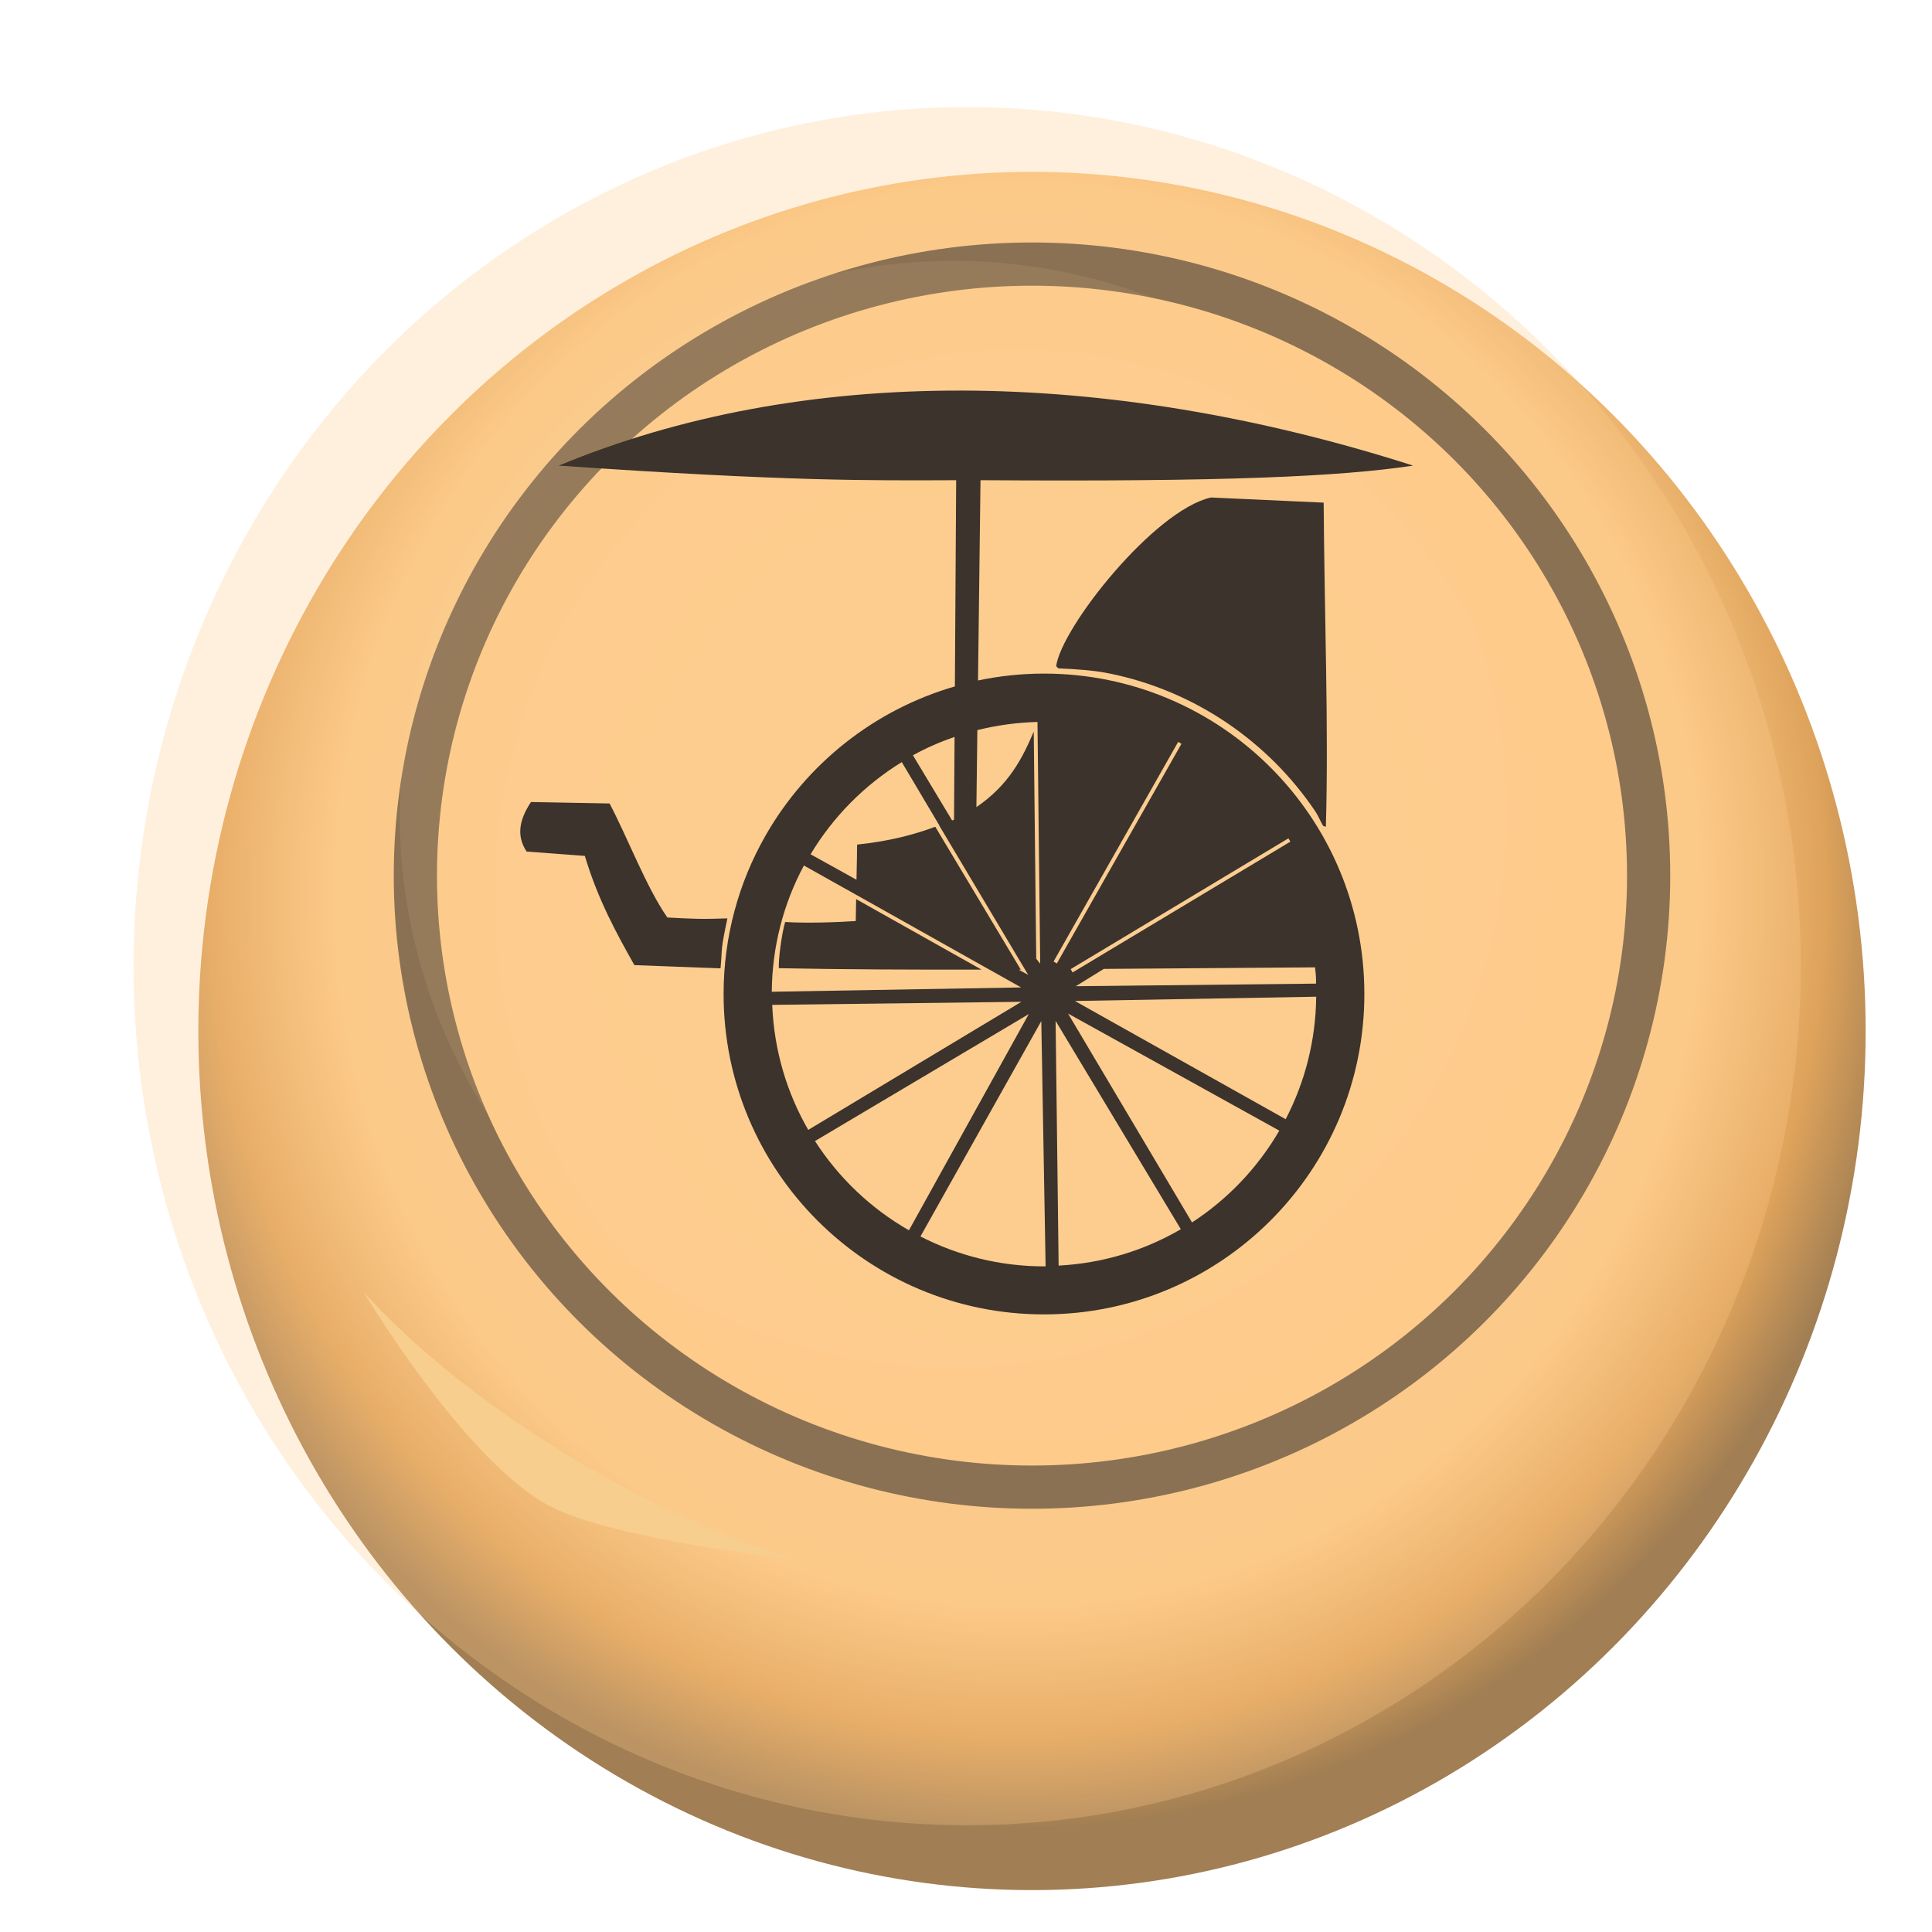<?xml version="1.0" encoding="UTF-8" standalone="no"?>
<svg
   width="92"
   height="92"
   id="svg2"
   version="1.1"
   inkscape:version="1.2 (dc2aedaf03, 2022-05-15)"
   sodipodi:docname="black_chariot.svg"
   inkscape:export-filename="D:\Pictures\Chess Variants\Xiangqi\pieces\Internationalized\Wood\Red Cannon.png"
   inkscape:export-xdpi="365.15302"
   inkscape:export-ydpi="365.15302"
   xml:space="preserve"
   xmlns:inkscape="http://www.inkscape.org/namespaces/inkscape"
   xmlns:sodipodi="http://sodipodi.sourceforge.net/DTD/sodipodi-0.dtd"
   xmlns:xlink="http://www.w3.org/1999/xlink"
   xmlns="http://www.w3.org/2000/svg"
   xmlns:svg="http://www.w3.org/2000/svg"
   xmlns:rdf="http://www.w3.org/1999/02/22-rdf-syntax-ns#"
   xmlns:cc="http://creativecommons.org/ns#"
   xmlns:dc="http://purl.org/dc/elements/1.1/"><defs
     id="defs10"><radialGradient
       inkscape:collect="always"
       xlink:href="#linearGradient22489"
       id="radialGradient22491"
       cx="-638.68"
       cy="63.567"
       fx="-638.68"
       fy="63.567"
       r="57.869"
       gradientTransform="matrix(1.075,0.024,-0.025,1.12,875.452,-171.127)"
       gradientUnits="userSpaceOnUse" /><linearGradient
       inkscape:collect="always"
       id="linearGradient22489"><stop
         style="stop-color:#f8d7a6;stop-opacity:1"
         offset="0"
         id="stop22485" /><stop
         style="stop-color:#fac886;stop-opacity:1"
         offset="0.763"
         id="stop40210" /><stop
         style="stop-color:#dfa35b;stop-opacity:1"
         offset="0.9"
         id="stop26749" /><stop
         style="stop-color:#a17e53;stop-opacity:1"
         offset="1"
         id="stop22487" /></linearGradient><filter
       inkscape:label="Tiger Fur"
       inkscape:menu="Overlays"
       inkscape:menu-tooltip="Tiger fur pattern with folds and bevel around the edges"
       height="1.402"
       y="-0.201"
       width="1.415"
       x="-0.207"
       style="color-interpolation-filters:sRGB"
       id="filter77257"><feTurbulence
         type="turbulence"
         result="result0"
         seed="57"
         numOctaves="2"
         baseFrequency="0.1 0.015"
         id="feTurbulence77241" /><feComposite
         result="result1"
         operator="over"
         in2="result0"
         in="result0"
         id="feComposite77243" /><feComposite
         result="fbSourceGraphic"
         in="SourceGraphic"
         operator="arithmetic"
         in2="result1"
         k1="1"
         id="feComposite77245"
         k2="0"
         k3="0"
         k4="0" /><feGaussianBlur
         stdDeviation="10"
         result="result8"
         in="fbSourceGraphic"
         id="feGaussianBlur77247" /><feComposite
         in2="result8"
         result="result6"
         operator="xor"
         in="result8"
         id="feComposite77249" /><feDisplacementMap
         xChannelSelector="A"
         yChannelSelector="A"
         scale="100"
         result="result4"
         in="result1"
         in2="result6"
         id="feDisplacementMap77251" /><feComposite
         in2="result4"
         result="result2"
         operator="arithmetic"
         k1="1"
         in="SourceGraphic"
         id="feComposite77253"
         k2="0"
         k3="0"
         k4="0" /><feComposite
         operator="out"
         in="SourceGraphic"
         in2="result2"
         id="feComposite77255" /></filter><filter
       inkscape:collect="always"
       style="color-interpolation-filters:sRGB"
       id="filter82197"
       x="-0.102"
       y="-0.165"
       width="1.203"
       height="1.329"><feGaussianBlur
         inkscape:collect="always"
         stdDeviation="1.273"
         id="feGaussianBlur82199" /></filter><filter
       inkscape:collect="always"
       style="color-interpolation-filters:sRGB"
       id="filter87124"
       x="-0.106"
       y="-0.106"
       width="1.211"
       height="1.211"><feGaussianBlur
         inkscape:collect="always"
         stdDeviation="3.048"
         id="feGaussianBlur87126" /></filter><filter
       style="color-interpolation-filters:sRGB;"
       inkscape:label="Drop Shadow"
       id="filter156792"
       x="-0.031"
       y="-0.03"
       width="1.101"
       height="1.098"><feFlood
         flood-opacity="0.498"
         flood-color="rgb(0,0,0)"
         result="flood"
         id="feFlood156782" /><feComposite
         in="flood"
         in2="SourceGraphic"
         operator="in"
         result="composite1"
         id="feComposite156784" /><feGaussianBlur
         in="composite1"
         stdDeviation="1.5"
         result="blur"
         id="feGaussianBlur156786" /><feOffset
         dx="4.5"
         dy="4.5"
         result="offset"
         id="feOffset156788" /><feComposite
         in="SourceGraphic"
         in2="offset"
         operator="over"
         result="composite2"
         id="feComposite156790" /></filter><filter
       inkscape:collect="always"
       style="color-interpolation-filters:sRGB"
       id="filter72250"
       x="-0.022"
       y="-0.022"
       width="1.045"
       height="1.043"><feGaussianBlur
         inkscape:collect="always"
         stdDeviation="0.184"
         id="feGaussianBlur72252" /></filter><filter
       inkscape:collect="always"
       style="color-interpolation-filters:sRGB"
       id="filter72254"
       x="-0.011"
       y="-0.011"
       width="1.022"
       height="1.022"><feGaussianBlur
         inkscape:collect="always"
         stdDeviation="0.198"
         id="feGaussianBlur72256" /></filter></defs><sodipodi:namedview
     pagecolor="#ffffff"
     bordercolor="#666666"
     borderopacity="1"
     objecttolerance="10"
     gridtolerance="10"
     guidetolerance="10"
     inkscape:pageopacity="0"
     inkscape:pageshadow="2"
     inkscape:window-width="3840"
     inkscape:window-height="2050"
     id="namedview8"
     showgrid="false"
     inkscape:zoom="2.8284271"
     inkscape:cx="-48.436815"
     inkscape:cy="58.86664"
     inkscape:window-x="3828"
     inkscape:window-y="-12"
     inkscape:window-maximized="1"
     inkscape:current-layer="layer2"
     fit-margin-top="0"
     fit-margin-left="0"
     fit-margin-right="0"
     fit-margin-bottom="0"
     inkscape:pagecheckerboard="false"
     showguides="false"
     inkscape:showpageshadow="2"
     inkscape:deskcolor="#d1d1d1" /><g
     inkscape:groupmode="layer"
     id="layer1"
     inkscape:label="Background"
     style="display:inline" /><g
     inkscape:groupmode="layer"
     id="layer2"
     inkscape:label="Symbol"
     style="display:inline"><g
       id="g156600"
       transform="matrix(0.686,0,0,0.686,-231.774,9.23)"><g
         id="g38345"
         transform="translate(216.733,159.424)"
         style="display:inline;filter:url(#filter156792)"><ellipse
           style="opacity:1;fill:url(#radialGradient22491);fill-opacity:1;stroke:none;stroke-width:1.944;stroke-linecap:round;stroke-linejoin:round;paint-order:stroke fill markers"
           id="path1193"
           cx="188.267"
           cy="-105.813"
           rx="57.869"
           ry="59.637" /><ellipse
           style="opacity:0.826;fill:#fecb8b;fill-opacity:1;stroke:#3b332c;stroke-width:3;stroke-linecap:round;stroke-linejoin:round;stroke-dasharray:none;stroke-opacity:1;paint-order:markers fill stroke"
           id="path1750"
           cx="188.267"
           cy="-116.597"
           rx="42.804"
           ry="42.45" /></g><g
         id="g55586"
         transform="translate(56.927,154.474)"
         style="display:inline;opacity:0.288;mix-blend-mode:multiply;filter:url(#filter77257)"><ellipse
           style="opacity:1;fill:#fecb8b;fill-opacity:1;stroke:none;stroke-width:1.944;stroke-linecap:round;stroke-linejoin:round;paint-order:stroke fill markers"
           id="ellipse55582"
           cx="348.073"
           cy="-100.863"
           rx="57.869"
           ry="59.637" /></g><path
         style="display:inline;mix-blend-mode:normal;fill:#f7ce8d;fill-opacity:1;stroke:none;stroke-width:1px;stroke-linecap:butt;stroke-linejoin:miter;stroke-opacity:1;filter:url(#filter82197)"
         d="m 363.102,76.233 c 0,0 7.025,11.75 12.905,14.849 4.488,2.366 17.147,3.712 17.147,3.712 -11.2,-3.414 -23.095,-10.905 -30.052,-18.562 z"
         id="path78765"
         sodipodi:nodetypes="cscc" /><circle
         style="display:inline;opacity:0.322;mix-blend-mode:normal;fill:#efd49c;fill-opacity:1;stroke:none;stroke-width:3;stroke-linecap:round;stroke-linejoin:round;stroke-dasharray:none;stroke-opacity:1;paint-order:markers fill stroke;filter:url(#filter87124)"
         id="path84638"
         cx="-402.375"
         cy="-180.875"
         r="34.625"
         transform="matrix(1.11,0,0,1.11,850.681,243.857)" /></g><g
       transform="matrix(1.072,0,0,1.072,-45.182,0.876)"
       id="g72282"
       style="display:inline;fill:#85391b;fill-opacity:1;filter:url(#filter72250)"><path
         d="m 121.413,182.476 c -6.882,-0.011 -13.365,1.169 -19.142,3.573 10.993,0.755 14.774,0.708 18.92,0.694 l -0.06,9.549 -0.002,0.269 c -3.854,1.115 -7.082,3.705 -9.026,7.121 -1.263,2.218 -1.985,4.785 -1.985,7.521 -8.6e-4,8.426 6.829,15.257 15.254,15.256 8.425,-4.2e-4 15.254,-6.832 15.253,-15.256 -4.2e-4,-8.424 -6.829,-15.252 -15.253,-15.253 -1.077,-1.1e-4 -2.127,0.115 -3.141,0.327 l 0.004,-0.329 0.114,-9.206 c 11.633,0.08 17.082,-0.169 20.597,-0.694 -7.371,-2.359 -14.651,-3.562 -21.533,-3.573 z m 11.907,5.09 c -2.705,0.605 -7.126,6.194 -7.368,8.032 0.041,0.042 0.063,0.062 0.103,0.103 0.832,0.037 1.662,0.085 2.454,0.247 1.013,0.208 1.991,0.513 2.922,0.907 0.931,0.394 1.816,0.877 2.645,1.437 0.828,0.56 1.6,1.197 2.305,1.901 0.705,0.705 1.341,1.477 1.901,2.305 0.149,0.221 0.245,0.476 0.382,0.704 0.051,0.017 0.075,0.024 0.128,0.041 0.137,-4.702 -0.069,-10.078 -0.105,-15.432 z m -8.259,10.689 0.002,0.101 0.021,1.812 0.03,2.778 0.039,3.441 0.039,3.374 -0.189,-0.233 -0.069,-6.28 -0.05,-4.537 c -0.511,1.21 -1.164,2.534 -2.73,3.596 l 0.046,-3.666 c 0.919,-0.229 1.875,-0.364 2.86,-0.388 z m -3.947,0.71 -0.025,3.941 c -0.028,0.013 -0.062,0.024 -0.091,0.037 l -1.866,-3.104 c 0.63,-0.346 1.293,-0.637 1.981,-0.875 z m 10.646,0.237 0.158,0.089 -5.933,10.458 -0.158,-0.089 z m -13.159,0.962 1.8,3.031 c -0.003,9.1e-4 -0.006,7.2e-4 -0.009,0.002 l 4.08,6.849 0.149,0.251 -0.452,-0.251 c 0.033,-1.2e-4 0.067,-4e-5 0.1,0 l -3.507,-5.858 -0.566,-0.946 c -1.007,0.377 -2.187,0.688 -3.721,0.85 0,0.264 -0.016,1.009 -0.03,1.672 l -2.186,-1.211 c 1.074,-1.79 2.564,-3.295 4.341,-4.388 z m -17.654,1.901 c -0.521,0.786 -0.729,1.571 -0.208,2.357 l 2.773,0.208 c 0.618,2.069 1.484,3.643 2.358,5.2 l 4.051,0.151 0.051,0.002 c 0.099,-1.054 -0.022,-0.732 0.327,-2.378 -0.016,6.7e-4 -0.025,-6.3e-4 -0.041,0 -1.094,0.044 -1.727,0.02 -2.819,-0.043 -1.001,-1.441 -1.867,-3.749 -2.75,-5.428 z m 36.062,1.729 0.094,0.157 -10.369,6.227 -0.092,-0.157 z m -23.068,1.293 2.054,1.152 v -0.002 l 6.782,3.81 0.091,0.05 1.416,0.795 -11.872,0.206 c 0.018,-2.173 0.567,-4.218 1.53,-6.011 z m 2.488,1.601 c -0.008,0.4 -0.018,0.797 -0.02,1.044 -0.916,0.061 -2.373,0.109 -3.361,0.044 -0.181,0.625 -0.328,1.866 -0.299,2.2 3.114,0.063 6.375,0.072 9.65,0.068 z m 21.846,3.248 c 0.039,0.266 0.053,0.523 0.051,0.775 l -11.443,0.124 1.337,-0.825 z m 0.057,1.398 c -0.021,2.103 -0.545,4.082 -1.453,5.832 l -10.036,-5.629 z m -14.036,0.242 -10.148,6.099 c -1.019,-1.765 -1.629,-3.789 -1.715,-5.953 z m 2.221,0.56 10.059,5.574 c -1.026,1.762 -2.45,3.262 -4.156,4.37 z m -1.869,0.025 -5.706,10.294 c -1.812,-1.038 -3.346,-2.497 -4.473,-4.249 z m 1.277,0.324 5.962,9.919 c -1.726,1.007 -3.703,1.62 -5.818,1.732 z m -0.681,0.009 0.205,11.674 c -0.026,1.5e-4 -0.051,0.004 -0.076,0.004 -2.121,8e-5 -4.116,-0.52 -5.883,-1.423 z"
         style="display:inline;fill:#3b332c;fill-opacity:1;stroke:none;stroke-width:1.181px;stroke-linecap:butt;stroke-linejoin:miter;stroke-opacity:1;filter:url(#filter72254)"
         id="path72284"
         transform="matrix(0.933,0,0,0.933,-28.45,-153.717)" /></g></g></svg>

